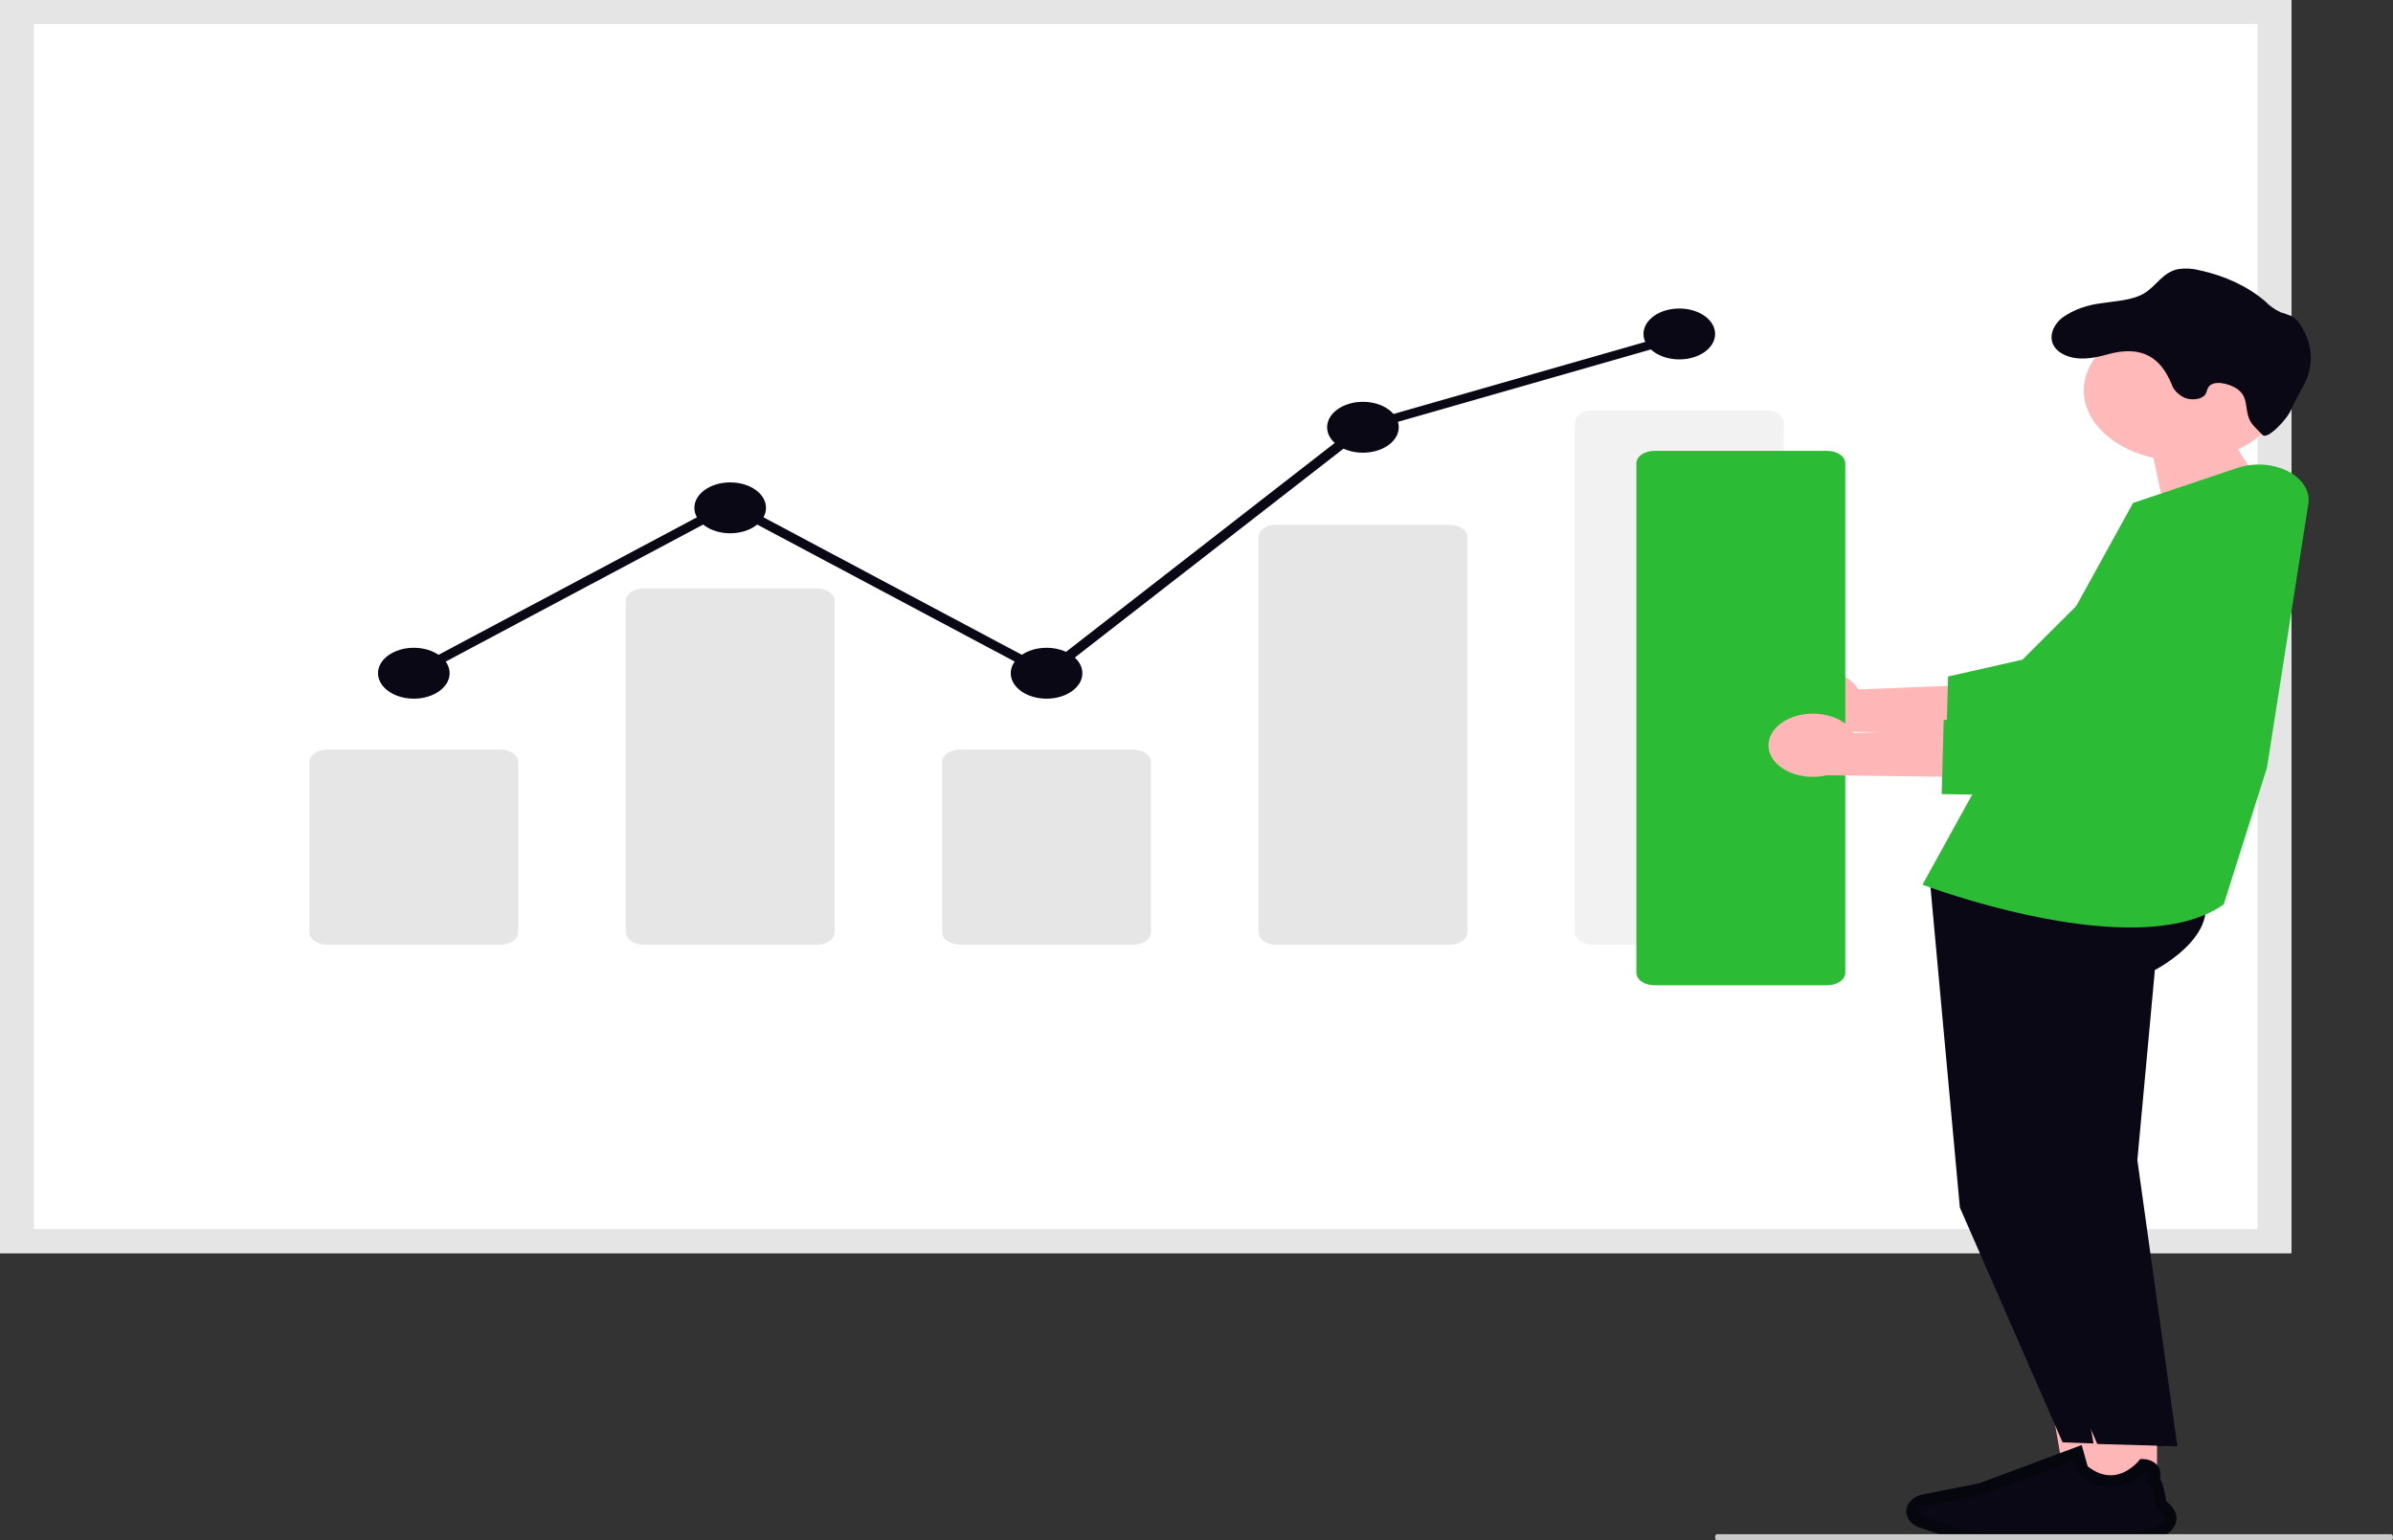 <svg width="306" height="197" viewBox="0 0 306 197" fill="none" xmlns="http://www.w3.org/2000/svg">
<rect x="0" y="0" width="306" height="197" fill="#333333" stroke="none"/>
<g clip-path="url(#clip0_20_289)">
<path d="M293.003 160.259H0V0H293.003V160.259Z" fill="white"/>
<path d="M293.003 160.259H0V0H293.003V160.259ZM4.329 157.183H288.674V3.076H4.329V157.183Z" fill="#E5E5E5"/>
<path d="M64.009 120.805H41.825C41.224 120.804 40.648 120.635 40.224 120.333C39.799 120.031 39.56 119.622 39.559 119.195V97.467C39.56 97.04 39.799 96.631 40.224 96.329C40.648 96.028 41.224 95.858 41.825 95.857H64.009C64.609 95.858 65.186 96.028 65.61 96.329C66.035 96.631 66.274 97.04 66.275 97.467V119.195C66.274 119.622 66.035 120.031 65.61 120.333C65.186 120.635 64.609 120.805 64.009 120.805V120.805Z" fill="#E6E6E6"/>
<path d="M104.464 120.805H82.28C81.68 120.804 81.104 120.635 80.679 120.333C80.254 120.031 80.015 119.622 80.014 119.195V76.859C80.015 76.432 80.254 76.022 80.679 75.721C81.103 75.419 81.68 75.249 82.28 75.249H104.464C105.065 75.249 105.641 75.419 106.065 75.72C106.49 76.022 106.729 76.431 106.73 76.858V119.195C106.729 119.622 106.49 120.031 106.066 120.333C105.641 120.635 105.065 120.804 104.464 120.805Z" fill="#E6E6E6"/>
<path d="M144.919 120.805H122.735C122.134 120.804 121.559 120.635 121.134 120.333C120.709 120.031 120.47 119.622 120.469 119.195V97.467C120.47 97.04 120.709 96.631 121.134 96.329C121.559 96.028 122.134 95.858 122.735 95.857H144.919C145.52 95.858 146.096 96.028 146.52 96.329C146.945 96.631 147.184 97.04 147.185 97.467V119.195C147.184 119.622 146.945 120.031 146.52 120.333C146.096 120.634 145.52 120.804 144.919 120.805Z" fill="#E6E6E6"/>
<path d="M185.374 120.805H163.19C162.603 120.814 162.035 120.657 161.61 120.369C161.186 120.081 160.939 119.685 160.924 119.268V68.651C160.939 68.234 161.186 67.838 161.61 67.549C162.035 67.261 162.603 67.105 163.19 67.114H185.374C185.961 67.105 186.529 67.261 186.954 67.549C187.379 67.838 187.625 68.234 187.64 68.651V119.268C187.625 119.685 187.379 120.081 186.954 120.369C186.529 120.657 185.961 120.814 185.374 120.805Z" fill="#E6E6E6"/>
<path d="M225.829 120.805H203.646C203.045 120.804 202.469 120.635 202.044 120.333C201.619 120.031 201.38 119.622 201.38 119.195V54.08C201.38 53.653 201.619 53.244 202.044 52.942C202.469 52.64 203.045 52.471 203.646 52.47H225.829C226.43 52.471 227.006 52.64 227.431 52.942C227.856 53.244 228.094 53.653 228.095 54.08V119.195C228.095 119.622 227.856 120.031 227.431 120.333C227.006 120.635 226.43 120.804 225.829 120.805Z" fill="#F2F2F2"/>
<path d="M52.917 89.349C55.446 89.349 57.496 87.892 57.496 86.095C57.496 84.298 55.446 82.841 52.917 82.841C50.387 82.841 48.337 84.298 48.337 86.095C48.337 87.892 50.387 89.349 52.917 89.349Z" fill="#090814"/>
<path d="M93.372 68.198C95.901 68.198 97.952 66.741 97.952 64.944C97.952 63.147 95.901 61.69 93.372 61.69C90.843 61.69 88.792 63.147 88.792 64.944C88.792 66.741 90.843 68.198 93.372 68.198Z" fill="#090814"/>
<path d="M133.827 89.349C136.356 89.349 138.407 87.892 138.407 86.095C138.407 84.298 136.356 82.841 133.827 82.841C131.298 82.841 129.247 84.298 129.247 86.095C129.247 87.892 131.298 89.349 133.827 89.349Z" fill="#090814"/>
<path d="M174.282 57.893C176.812 57.893 178.862 56.436 178.862 54.639C178.862 52.842 176.812 51.385 174.282 51.385C171.753 51.385 169.703 52.842 169.703 54.639C169.703 56.436 171.753 57.893 174.282 57.893Z" fill="#090814"/>
<path d="M214.737 45.962C217.267 45.962 219.317 44.505 219.317 42.708C219.317 40.911 217.267 39.454 214.737 39.454C212.208 39.454 210.157 40.911 210.157 42.708C210.157 44.505 212.208 45.962 214.737 45.962Z" fill="#090814"/>
<path d="M133.924 86.824L93.372 65.245L53.377 86.53L52.461 85.663L93.374 63.89L133.732 85.37L173.838 54.186L173.999 54.14L214.454 42.559L215.025 43.565L174.728 55.096L133.924 86.824Z" fill="#090814"/>
<path d="M271.329 191.686H264.436L261.158 172.802H271.329V191.686Z" fill="#FFB6B6"/>
<path d="M246.701 111.755L250.613 154.419L263.748 184.451L276.882 184.943L268.815 148.354L271.056 124.048C271.056 124.048 281.678 118.628 275.805 112.105L246.701 111.755Z" fill="#090814"/>
<path d="M275.824 191.686H268.935L265.657 172.802H275.827L275.824 191.686Z" fill="#FFB6B6"/>
<path d="M272.99 196.601H253.947C252.309 196.598 250.694 196.336 249.217 195.834L245.704 194.633C245.318 194.501 244.997 194.288 244.784 194.023C244.572 193.758 244.479 193.453 244.517 193.149C244.556 192.846 244.724 192.557 244.999 192.323C245.274 192.089 245.643 191.92 246.056 191.839L253.3 190.414L265.688 185.787L265.697 185.82C265.929 186.654 266.29 187.914 266.335 187.988C267.605 189.024 268.911 189.499 270.213 189.404C272.487 189.239 273.998 187.374 274.016 187.355L274.029 187.339H274.052C274.283 187.346 274.509 187.391 274.713 187.47C274.916 187.549 275.091 187.66 275.225 187.795C275.742 188.349 275.426 189.207 275.377 189.334C275.997 189.765 276.277 192.178 276.3 192.372C277.2 193.049 277.624 193.699 277.57 194.304C277.522 194.595 277.387 194.877 277.175 195.129C276.963 195.381 276.678 195.598 276.34 195.767C275.39 196.304 274.21 196.594 272.996 196.59L272.99 196.601Z" fill="#090814" stroke="#06060F" stroke-width="1.5" stroke-miterlimit="10"/>
<path d="M291.885 49.93C291.885 48.261 291.233 46.624 290.002 45.202C288.772 43.78 287.011 42.629 284.914 41.875C282.818 41.121 280.469 40.795 278.128 40.932C275.786 41.069 273.544 41.665 271.651 42.653C269.757 43.641 268.286 44.983 267.4 46.529C266.515 48.075 266.25 49.765 266.635 51.412C267.019 53.059 268.039 54.597 269.58 55.857C271.121 57.117 273.124 58.049 275.365 58.549L277.824 70.089L290.353 62.671C288.644 61.074 287.245 59.322 286.194 57.46C287.945 56.638 289.382 55.519 290.375 54.205C291.369 52.891 291.887 51.422 291.885 49.93Z" fill="#FFB9B9"/>
<path d="M251.197 111.755L255.109 154.419L268.186 184.663L278.419 184.955L273.311 148.355L275.551 124.049C275.551 124.049 286.173 118.629 280.3 112.106L251.197 111.755Z" fill="#090814"/>
<path d="M272.405 118.613C260.669 118.613 246.858 113.518 246.058 113.219L245.835 113.135L272.768 64.317L286.106 59.84C287.133 59.496 288.271 59.352 289.402 59.425C290.533 59.497 291.617 59.782 292.541 60.251C293.465 60.72 294.196 61.356 294.66 62.093C295.123 62.829 295.301 63.641 295.175 64.443L289.882 98.181L284.357 115.655L284.298 115.696C281.248 117.837 276.984 118.613 272.405 118.613Z" fill="#2BBB35"/>
<path d="M229.367 86.296C230.065 85.982 230.852 85.78 231.671 85.705C232.491 85.63 233.323 85.683 234.111 85.862C234.898 86.04 235.621 86.339 236.228 86.737C236.835 87.135 237.312 87.623 237.625 88.166L257.683 87.388L252.421 93.792L234.182 93.549C232.862 93.862 231.427 93.82 230.149 93.431C228.87 93.043 227.836 92.335 227.243 91.441C226.65 90.547 226.538 89.529 226.93 88.581C227.322 87.633 228.19 86.82 229.369 86.296L229.367 86.296Z" fill="#FFB6B6"/>
<path d="M268.946 96.322L248.848 95.957L249.107 86.511L258.611 84.362L274.2 68.827C274.981 68.05 275.973 67.392 277.118 66.892C278.263 66.392 279.538 66.06 280.866 65.915C282.195 65.771 283.55 65.818 284.853 66.052C286.156 66.286 287.38 66.704 288.451 67.28C289.523 67.856 290.422 68.578 291.094 69.405C291.766 70.232 292.199 71.146 292.365 72.094C292.532 73.041 292.429 74.003 292.064 74.922C291.699 75.841 291.078 76.698 290.238 77.444L268.946 96.322Z" fill="#2BBB35"/>
<path d="M263.687 40.645C265.035 39.664 266.786 39.011 268.689 38.78C270.544 38.497 272.579 38.409 274.063 37.582C275.749 36.628 276.491 34.814 278.56 34.411C279.459 34.283 280.392 34.336 281.252 34.563C284.557 35.272 287.491 36.662 289.683 38.557C290.199 39.1 290.858 39.568 291.622 39.935C292.079 40.072 292.526 40.227 292.96 40.398C293.436 40.665 293.811 41.012 294.05 41.408C295.542 43.547 295.885 45.999 295.017 48.305C294.501 49.667 293.567 50.929 293.016 52.299C292.465 53.669 289.918 56.275 289.322 55.627C288.726 54.98 287.961 54.377 287.636 53.631C287 52.163 287.574 50.684 285.957 49.662C284.956 49.031 283.146 48.607 282.466 49.422C282.196 49.738 282.213 50.137 281.983 50.464C281.527 51.103 280.212 51.231 279.341 50.865C278.501 50.453 277.911 49.831 277.688 49.124C276.379 45.977 274.147 43.996 269.409 45.342C267.644 45.845 265.564 46.184 263.867 45.322C261.63 44.188 262.086 41.939 263.687 40.645Z" fill="#090814"/>
<path d="M233.698 125.996H211.515C210.914 125.996 210.338 125.826 209.913 125.524C209.488 125.222 209.249 124.813 209.249 124.386V59.272C209.249 58.845 209.488 58.436 209.913 58.134C210.338 57.832 210.914 57.663 211.515 57.662H233.698C234.299 57.663 234.875 57.832 235.3 58.134C235.725 58.436 235.964 58.845 235.964 59.272V124.386C235.963 124.813 235.725 125.222 235.3 125.524C234.875 125.826 234.299 125.996 233.698 125.996Z" fill="#2BBB35"/>
<path d="M228.805 91.887C229.503 91.573 230.29 91.371 231.109 91.296C231.929 91.221 232.762 91.274 233.549 91.452C234.336 91.631 235.059 91.93 235.666 92.328C236.273 92.726 236.75 93.214 237.063 93.757L257.119 92.979L251.857 99.383L233.618 99.14C232.299 99.453 230.864 99.411 229.585 99.022C228.306 98.634 227.272 97.925 226.679 97.031C226.086 96.138 225.975 95.12 226.367 94.172C226.759 93.224 227.626 92.411 228.805 91.886V91.887Z" fill="#FFB6B6"/>
<path d="M268.386 101.914L248.287 101.549L248.546 92.103L258.05 89.954L273.64 74.418C274.419 73.639 275.411 72.978 276.556 72.475C277.702 71.973 278.978 71.639 280.308 71.493C281.638 71.348 282.997 71.394 284.302 71.628C285.607 71.862 286.833 72.28 287.906 72.857C288.98 73.434 289.88 74.158 290.552 74.986C291.225 75.815 291.656 76.731 291.821 77.68C291.986 78.629 291.881 79.593 291.513 80.512C291.144 81.432 290.52 82.29 289.676 83.035L268.386 101.914Z" fill="#2BBB35"/>
<path d="M305.774 197H219.544C219.419 197 219.317 196.821 219.317 196.6C219.317 196.378 219.419 196.2 219.544 196.2H305.774C305.899 196.2 306 196.378 306 196.6C306 196.821 305.898 197 305.774 197Z" fill="#CACACA"/>
</g>
<defs>
<clipPath id="clip0_20_289">
<rect width="306" height="197" fill="white"/>
</clipPath>
</defs>
</svg>
